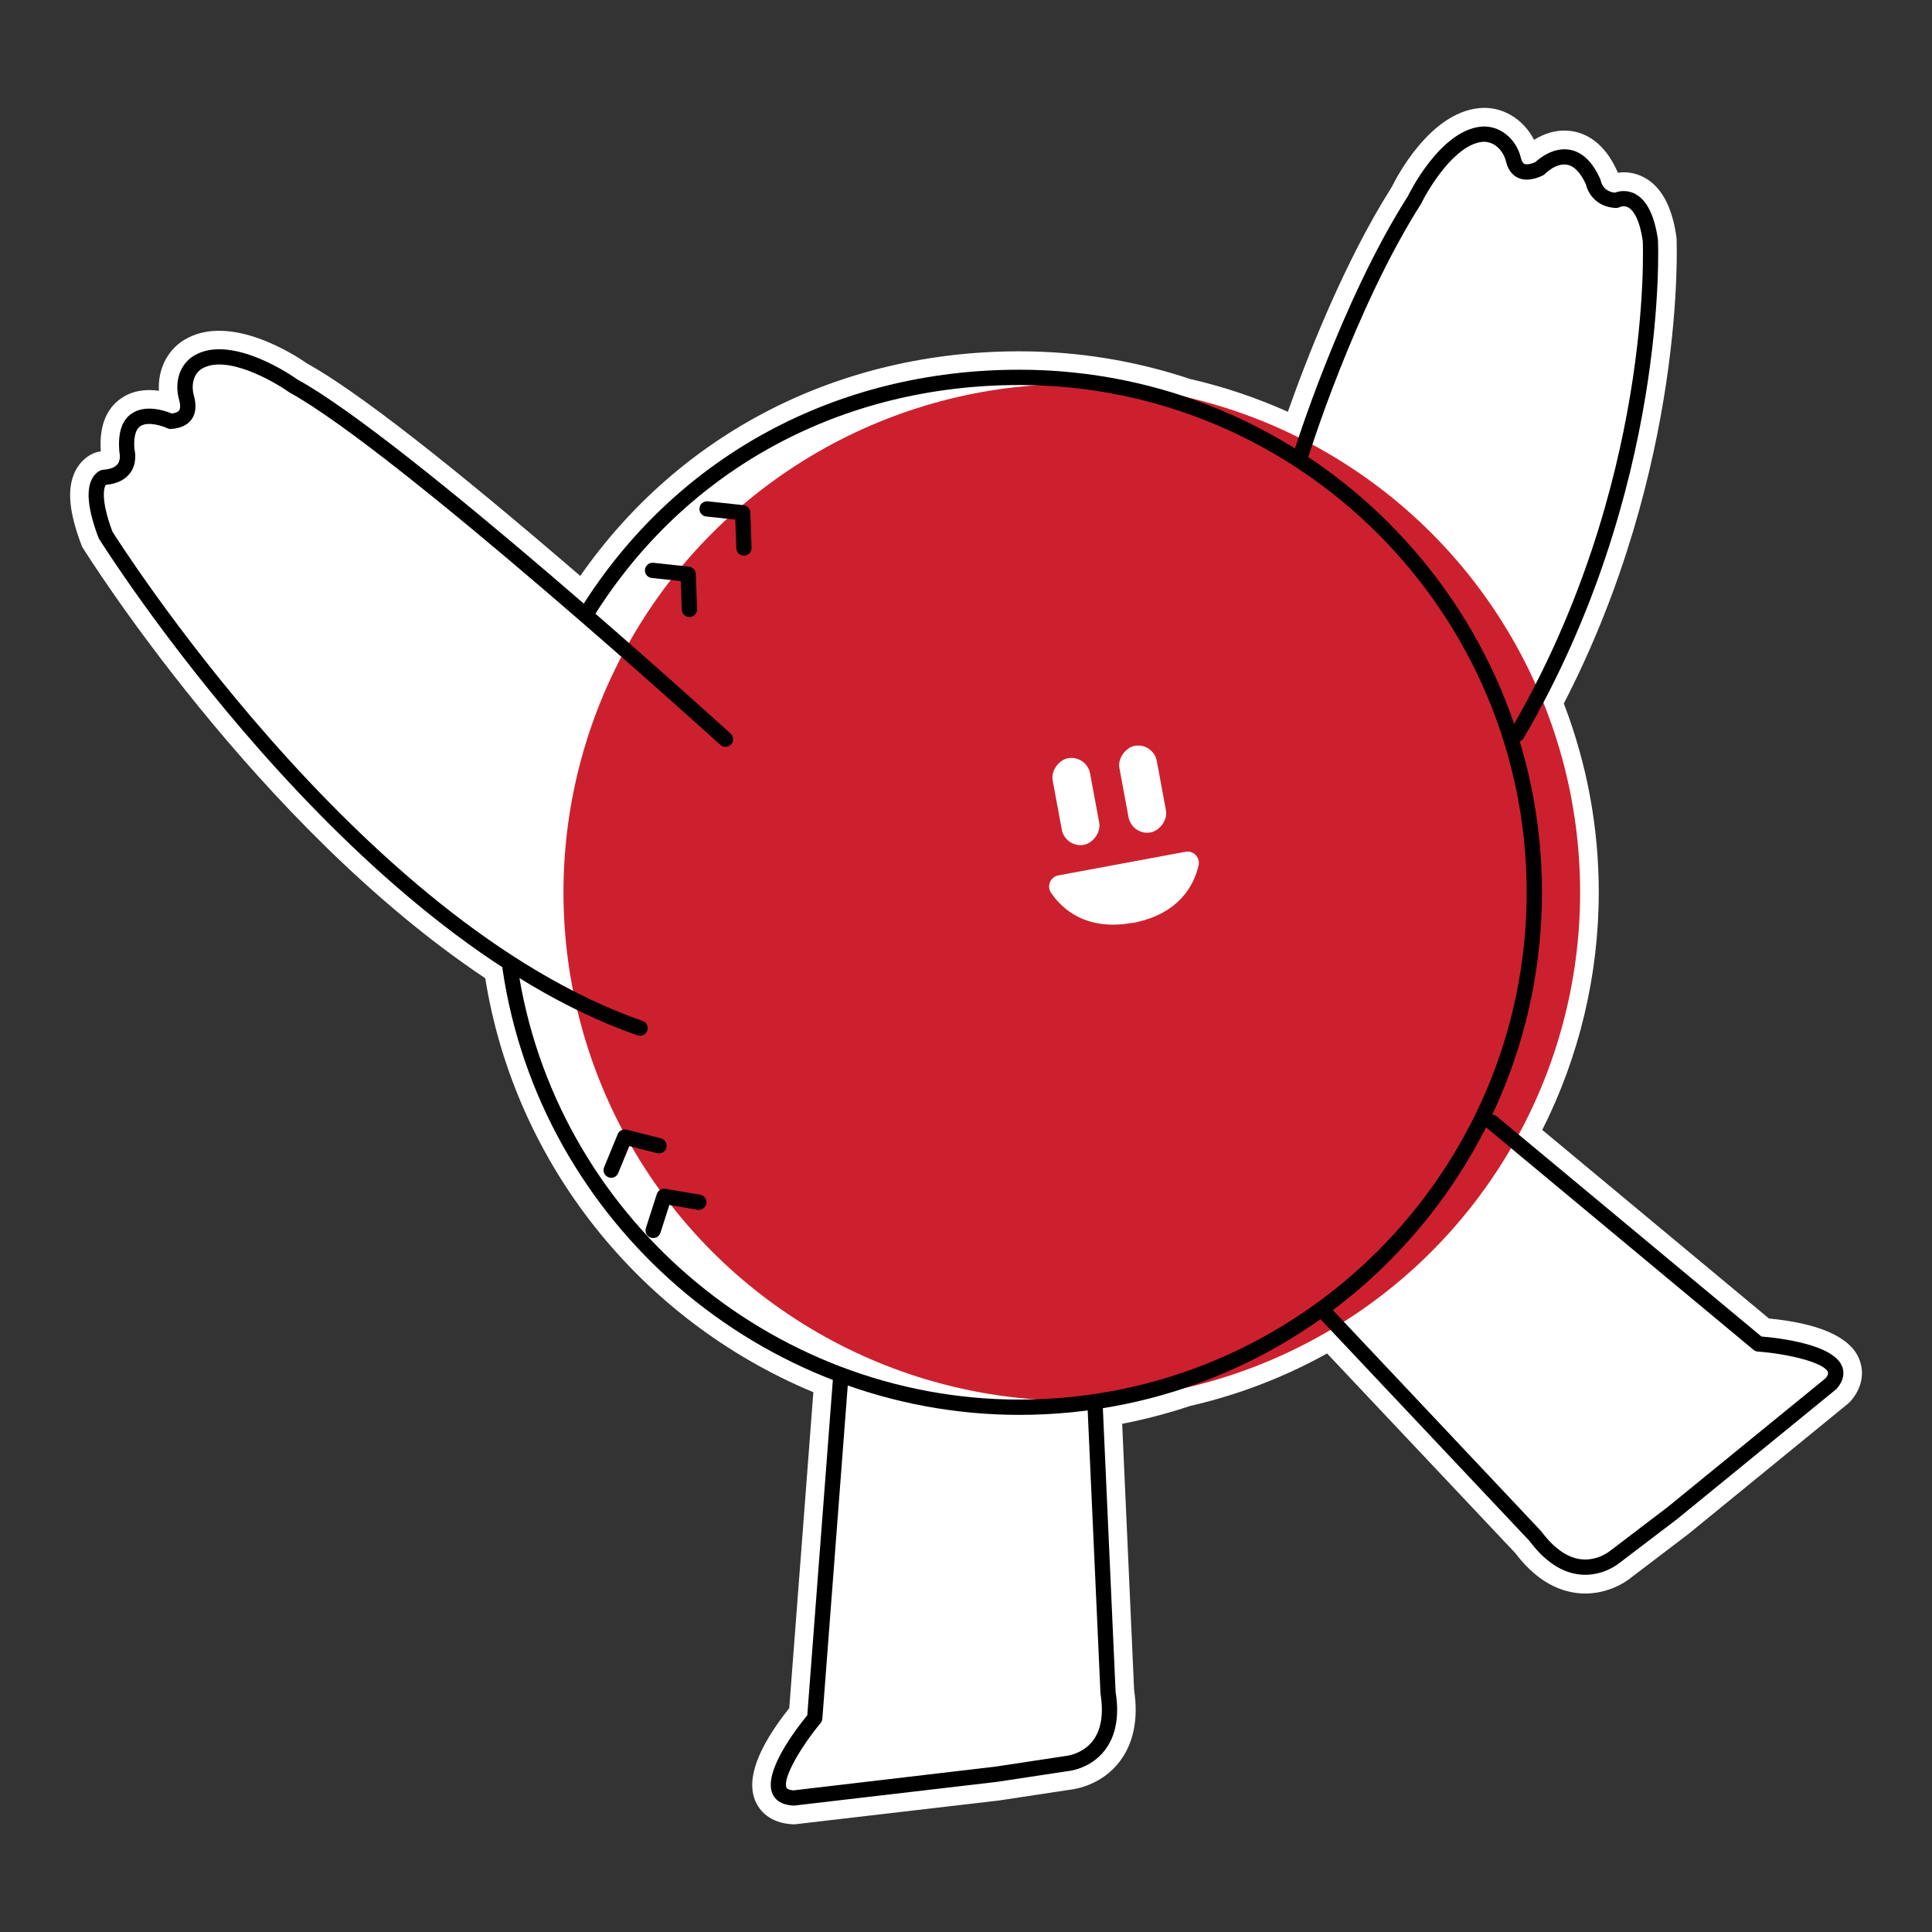 <?xml version="1.0" encoding="UTF-8"?>
<svg id="Layer_2" xmlns="http://www.w3.org/2000/svg" viewBox="0 0 311.81 311.81">
  <rect x="0" y="0" width="311.81" height="311.81" fill="#333333" stroke="none"/>
  <defs>
    <style>
      .cls-1 {
        fill: none;
      }

      .cls-2 {
        fill: #cd202e;
      }

      .cls-3 {
        fill: #fff;
      }
    </style>
  </defs>
  <g id="Layer_1-2" data-name="Layer_1">
    <path class="cls-3" d="M300.07,219.35h0c-1.44-3.54-6.35-5.74-14.58-6.56l-36.58-30.43c5.97-11.82,9.12-25.02,9.12-38.35,0-10.48-1.9-20.72-5.64-30.47,19.79-38.32,18.22-74.72,18.19-75.08l-.02-.24c-.71-4.99-2.52-8.24-5.38-9.67-1.52-.76-2.95-.83-4.07-.67-.03-.07-.05-.14-.08-.2-2.08-4.68-5.04-6.11-7.15-6.48-2.56-.46-4.77.42-6.3,1.37-1.73-3.42-5.26-5.53-8.95-5.11-7.89.85-13.21,11.09-14.01,12.72-7.71,12.14-13.75,27.72-16.77,36.28-5.06-2.27-10.34-4.05-15.76-5.29-8.91-2.97-18.17-4.47-27.54-4.47-29.17,0-54.81,13.17-70.9,36.25-21.32-18.35-36.13-29.88-44.06-34.27-1.8-1.26-12.44-8.27-19.81-3.85-2.81,1.69-4.33,4.84-4.13,8.24-1.88-.27-4.13-.14-6.11,1.23-2.44,1.69-3.54,4.56-3.27,8.55-.23.03-.45.07-.66.13-1.41.41-2.7,1.54-3.45,3.03-1.38,2.76-1.07,6.55.99,11.95l.1.27.15.24c.28.45,27.94,44.75,64.92,69.41,4.75,29.77,24.88,55.12,52.95,66.81l-3.89,50.99c-5.15,6.49-6.98,11.54-5.45,15.04.57,1.31,2.13,3.54,6.1,3.71h.24s32.99-3.85,32.99-3.85l11.42-1.73c.9-.1,5.05-.74,7.95-4.45,2.3-2.94,3.13-6.95,2.41-11.6l-1.93-43.01c3.68-.71,7.36-1.68,10.97-2.88,7.75-1.78,15.17-4.62,22.1-8.47l30.38,32.22c2.94,3.88,6.33,6.05,10.1,6.46,4.26.45,7.57-1.63,8.68-2.58l9.19-6.99,25.75-21.03.36-.34c1.82-2.08,2.34-4.55,1.43-6.8Z"/>
    <g>
      <circle class="cls-2" cx="172.98" cy="144.02" r="82.04"/>
      <path d="M103.29,167.17c-.13,0-.27-.02-.4-.07C56.03,150.79,16.33,87.52,15.93,86.88c-1.72-4.52-2.06-7.65-1.11-9.54.45-.89,1.12-1.35,1.6-1.49.08-.02.17-.04.26-.04,1.17-.08,1.95-.41,2.34-.96.54-.76.25-1.84.25-1.85-.28-3.14.39-5.16,1.96-6.24,2.26-1.56,5.43-.47,6.49-.02.59-.07,1.01-.25,1.19-.5.22-.32.22-.94-.01-1.75-.81-2.89.15-5.74,2.41-7.09,6.09-3.65,16.24,3.52,16.67,3.83,17.55,9.63,67.81,55.23,69.94,57.17.51.46.54,1.24.08,1.74s-1.24.54-1.74.08c-.52-.47-52.18-47.35-69.59-56.91-2.68-1.9-10.19-6.13-14.09-3.8-1.48.89-1.71,2.86-1.3,4.31.45,1.59.33,2.89-.35,3.85-.66.94-1.79,1.46-3.33,1.56-.21.01-.42-.03-.6-.12-.74-.35-3.15-1.16-4.36-.32-.96.66-1.05,2.34-.95,3.67.13.53.43,2.28-.62,3.79-.8,1.15-2.14,1.83-3.98,2-.3.32-.91,2.31,1.05,7.55.28.41,39.54,62.95,85.57,78.97.64.22.98.93.76,1.57-.18.51-.65.83-1.17.83Z"/>
      <path d="M244.81,119.76c-.21,0-.43-.05-.62-.17-.59-.34-.78-1.1-.44-1.69,23.1-39.49,21.4-78.62,21.38-79.01-.57-3.92-1.73-5.09-2.37-5.43-.69-.36-1.34-.05-1.36-.03-.19.1-.44.14-.64.14-3.19-.17-4.5-2.46-4.79-3.79-.87-1.91-1.9-2.99-3.05-3.19-1.8-.34-3.54,1.45-3.56,1.47-.1.1-.23.19-.36.26-1.61.76-2.98.88-4.06.35-.65-.31-1.5-1.02-1.88-2.59-.4-1.7-1.86-3.37-3.86-3.18-4.34.47-8.56,7.34-9.82,9.95-10.75,16.86-18.24,40.92-18.32,41.16-.2.65-.9,1.01-1.54.81-.65-.2-1.02-.89-.81-1.54.07-.24,7.67-24.62,18.52-41.63.14-.31,5.12-10.48,11.71-11.2,2.96-.34,5.77,1.85,6.53,5.06.08.35.25.79.55.94.34.16.98.06,1.77-.28.65-.6,2.9-2.47,5.56-2,2.03.36,3.69,1.96,4.93,4.75.04.1.07.2.09.3.05.27.41,1.66,2.25,1.88.61-.23,1.86-.52,3.21.16,1.92.96,3.18,3.45,3.75,7.41.03.51,1.79,40.35-21.7,80.5-.23.39-.64.61-1.06.61Z"/>
      <path d="M164.53,228.35c-41.53,0-77.39-30.94-83.43-71.97-.1-.67.37-1.3,1.04-1.4.65-.1,1.3.37,1.4,1.04,5.86,39.83,40.67,69.86,80.98,69.86,45.15,0,81.87-36.73,81.87-81.87s-36.73-81.87-81.87-81.87c-28.77,0-53.8,13.59-68.65,37.27-.36.58-1.12.75-1.7.39-.58-.36-.75-1.12-.39-1.7,15.31-24.42,41.09-38.43,70.74-38.43,46.5,0,84.34,37.83,84.34,84.34s-37.83,84.34-84.34,84.34Z"/>
      <path d="M128.15,291.41c-2.27-.1-3.12-1.09-3.48-1.91-1.51-3.45,3.62-10.23,5.62-12.67l4.16-54.56c.05-.68.72-1.18,1.32-1.14.68.05,1.19.64,1.14,1.32l-4.19,54.95c-.02.26-.12.5-.28.69-3.19,3.83-6.16,8.92-5.51,10.41.12.26.5.41,1.14.45l32.51-3.82,11.44-1.73c.1-.01,2.67-.28,4.33-2.42,1.37-1.77,1.79-4.34,1.26-7.65l-2.12-46.89c-.03-.68.5-1.26,1.17-1.29.72-.09,1.25.5,1.29,1.18l2.1,46.75c.64,3.89.04,7.12-1.78,9.45-2.34,2.99-5.81,3.31-5.96,3.32l-11.4,1.73-32.76,3.83Z"/>
      <path d="M255.86,254.16c-.29,0-.59-.01-.89-.05-2.94-.31-5.67-2.13-8.12-5.41l-33.97-36.04c-.47-.49-.44-1.27.05-1.74.5-.47,1.28-.45,1.74.05l34.06,36.15c2.1,2.81,4.26,4.3,6.49,4.54,2.7.28,4.63-1.36,4.65-1.37l9.31-7.09,25.49-20.79c.28-.34.44-.72.33-.99-.61-1.5-6.34-2.92-11.31-3.29-.26-.02-.5-.12-.69-.28l-42.99-35.76c-.52-.44-.59-1.21-.16-1.74.44-.52,1.22-.59,1.74-.16l42.69,35.51c3.15.27,11.58,1.3,13.01,4.79.34.83.46,2.14-.91,3.69l-25.67,20.96-9.28,7.06s-2.28,1.96-5.57,1.96Z"/>
      <path d="M120.06,89.67c-.66,0-1.21-.52-1.23-1.19l-.16-4.62-4.69-.5c-.68-.07-1.17-.68-1.09-1.36.07-.68.68-1.15,1.36-1.09l5.75.62c.61.07,1.08.57,1.1,1.18l.2,5.69c.02.68-.51,1.25-1.19,1.27-.01,0-.03,0-.04,0Z"/>
      <path d="M111.26,99.59c-.66,0-1.21-.52-1.23-1.19l-.16-4.62-4.69-.5c-.68-.07-1.17-.68-1.09-1.36s.71-1.16,1.36-1.09l5.75.62c.61.07,1.08.57,1.1,1.18l.2,5.69c.02.68-.51,1.25-1.19,1.27-.01,0-.03,0-.04,0Z"/>
      <path d="M98.64,190.08c-.16,0-.32-.03-.47-.09-.63-.26-.93-.98-.67-1.61l2.2-5.34c.23-.57.85-.88,1.44-.72l5.52,1.4c.66.17,1.06.84.89,1.5-.17.66-.83,1.07-1.5.89l-4.48-1.14-1.8,4.36c-.2.48-.65.76-1.14.76Z"/>
      <path d="M105.41,199.81c-.13,0-.25-.02-.38-.06-.65-.21-1-.9-.79-1.55l1.77-5.5c.19-.58.76-.94,1.38-.84l5.61.96c.67.11,1.12.75,1.01,1.42-.12.67-.77,1.11-1.42,1.01l-4.56-.78-1.44,4.49c-.17.52-.65.85-1.17.85Z"/>
      <g>
        <path class="cls-3" d="M193.44,139.68c.3-1.28-.82-2.45-2.11-2.21l-10.18,1.89-.15.03-10.18,1.89c-1.3.24-1.92,1.73-1.18,2.82,1.75,2.58,5.61,6.18,13.13,4.84h0s.05,0,.07,0c.03,0,.05,0,.07,0h0c7.5-1.46,9.82-6.2,10.52-9.24Z"/>
        <rect class="cls-3" x="166.55" y="126.29" width="14.21" height="6.14" rx="3.07" ry="3.07" transform="translate(78.1 323.68) rotate(-100.5)"/>
        <rect class="cls-3" x="177.32" y="124.3" width="14.21" height="6.14" rx="3.07" ry="3.07" transform="translate(92.79 331.91) rotate(-100.5)"/>
      </g>
    </g>
    <rect class="cls-1" width="311.81" height="311.81"/>
  </g>
</svg>